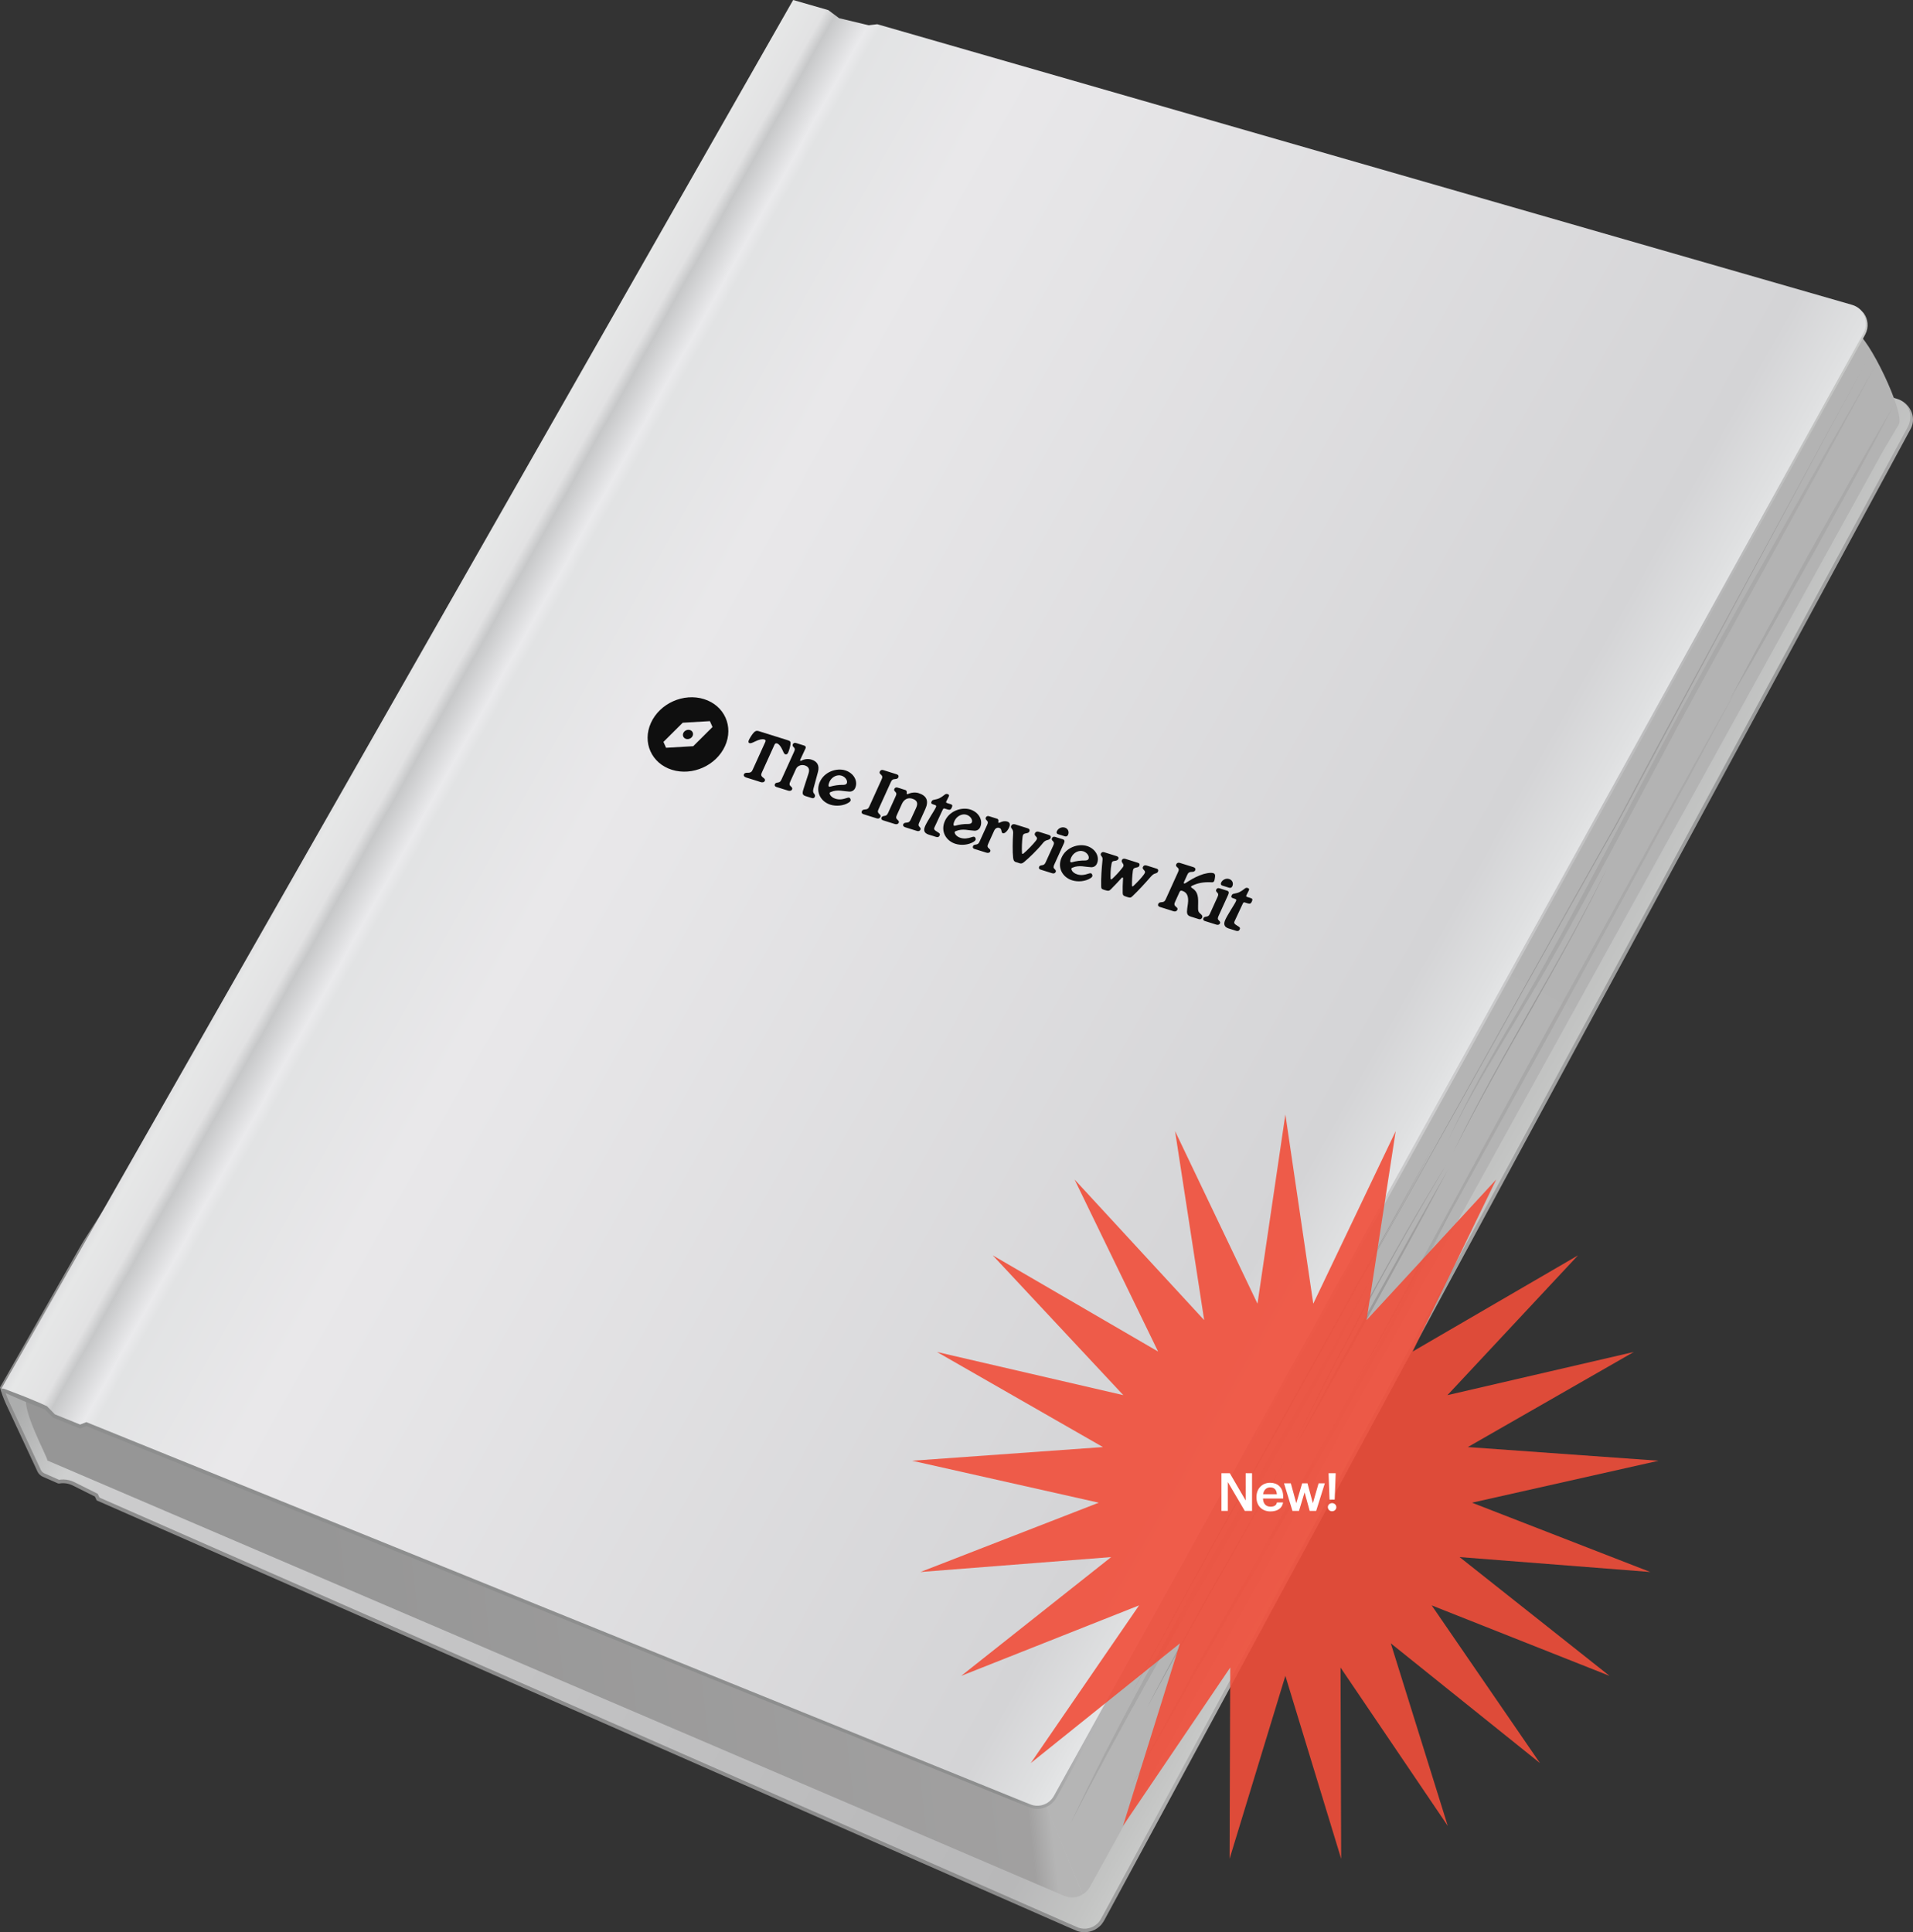 <svg width="690" height="697" viewBox="0 0 690 697" fill="none" xmlns="http://www.w3.org/2000/svg">
<rect x="0" y="0" width="690" height="697" fill="#333333" stroke="none"/>
<g clip-path="url(#clip0_353_4080)">
<path d="M688.61 154.403L397.67 692.486C395.848 695.859 391.735 697.273 388.212 695.732L37.079 541.455L35.384 540.713L34.718 539.319L26.535 535.235C24.884 534.411 23.006 534.145 21.19 534.481L15.711 532.072C15.013 531.748 14.442 531.216 14.118 530.518L2.819 506.273C2.285 505.113 1.53 503.325 0.978 501.455H0.959C0.87 501.15 0.8 500.846 0.711 500.542C0.73 500.504 0.749 500.472 0.762 500.434L30.382 448.463L298.595 30.351L662.964 137.608L684.217 143.853C688.705 145.172 690.851 150.295 688.616 154.403H688.61Z" fill="url(#paint0_linear_353_4080)"/>
<path d="M689.156 154.695L449.521 597.94L419.565 653.348L404.59 681.048L400.844 687.971L398.972 691.433C398.368 692.536 397.746 693.887 396.642 694.838C394.56 696.81 391.386 697.507 388.662 696.594C386.117 695.561 383.812 694.489 381.375 693.437L265.954 642.734L35.124 541.328H35.111L34.883 541.221L34.775 540.999L34.108 539.604L34.413 539.915L28.281 536.852C27.259 536.37 26.224 535.762 25.265 535.426C24.269 535.083 23.202 534.944 22.155 535.026C21.895 535.045 21.634 535.077 21.374 535.121H21.323L21.311 535.134C21.393 535.147 20.561 535.045 20.904 535.083L20.879 535.071L20.784 535.026L20.587 534.937L20.193 534.766L18.625 534.075L15.483 532.693C14.874 532.427 14.302 531.989 13.89 531.431C13.458 530.816 13.306 530.303 13.045 529.796L11.598 526.695L5.815 514.281L2.92 508.074C1.943 506.032 0.99 503.87 0.336 501.639L0.978 502.12H0.457L0.324 501.639L0.076 500.726L0 500.447L0.121 500.237L17.362 469.976L25.983 454.854C27.436 452.343 28.814 449.788 30.331 447.322L35.029 439.999L72.597 381.428L147.739 264.286L298.018 30.008L298.03 29.989L298.303 29.564L298.786 29.704L398.381 58.85L497.913 88.205L597.445 117.56L647.208 132.238L672.092 139.574L678.313 141.406C678.827 141.577 679.373 141.634 679.811 142.065C680.243 142.503 680.694 142.89 681.233 142.972L684.344 143.891C686.407 144.538 688.197 146.028 689.213 148.038C690.235 150.029 690.324 152.628 689.162 154.695H689.156ZM688.064 154.105C688.991 152.375 689.334 150.251 688.699 148.241C688.115 146.231 686.426 144.494 684.338 143.891L681.227 142.972C680.726 142.75 680.141 142.833 679.538 142.966C678.935 143.093 678.447 142.845 677.926 142.712L671.705 140.886L646.814 133.576L597.032 118.949L497.469 89.701L397.905 60.454L298.405 30.991L299.16 30.712L299.148 30.731L148.876 264.996L73.74 382.132L36.172 440.696L31.474 448.019C29.957 450.486 28.579 453.041 27.125 455.545L18.517 470.648L1.314 500.84L1.358 500.352L1.606 501.265L0.965 500.783H1.485L1.625 501.265C2.26 503.414 3.149 505.449 4.145 507.516L7.04 513.723L12.823 526.137L14.271 529.238C14.524 529.745 14.74 530.328 14.982 530.645C15.248 531.007 15.616 531.292 16.048 531.482L19.184 532.858L20.752 533.549L21.145 533.72L21.342 533.809L21.438 533.853L21.463 533.866C21.818 533.91 20.993 533.815 21.082 533.822H21.095L21.152 533.809C21.457 533.758 21.761 533.714 22.066 533.695C23.297 533.606 24.542 533.765 25.71 534.164C26.91 534.595 27.849 535.172 28.89 535.66L35.023 538.723L35.226 538.824L35.327 539.033L35.994 540.428L35.657 540.105H35.67L266.493 641.542L381.908 692.257C384.295 693.291 386.764 694.426 389.075 695.371C391.354 696.138 394.02 695.554 395.766 693.9C396.68 693.113 397.181 692.01 397.835 690.831L399.708 687.369L403.453 680.446L418.435 652.745L448.398 597.344L688.07 154.112L688.064 154.105Z" fill="url(#paint1_linear_353_4080)"/>
<path d="M73.021 427.28L46.479 473.837C46.479 473.837 17.925 488.628 9.692 503.617C7.324 507.928 17.424 526.029 17.075 526.822C17.126 526.873 383.912 683.888 383.912 683.888C386.122 684.789 388.534 684.529 390.464 683.368L352.883 591.093L73.021 427.28Z" fill="url(#paint2_linear_353_4080)"/>
<path d="M669.252 119.786L302.167 25.367L73.019 427.28L352.875 591.086L390.456 683.362C391.542 682.715 392.475 681.79 393.129 680.61L679.047 162.969L684.894 153.078C687.179 148.957 673.791 121.086 669.252 119.786V119.786Z" fill="url(#paint3_linear_353_4080)"/>
<path d="M672.385 120.572L380.62 648.104C378.818 651.369 374.85 652.783 371.397 651.369L31.151 513.698L28.898 514.573L19.401 510.73L16.557 507.795L1.188 501.575C1.119 501.537 1.042 501.505 0.992 501.448H0.973C0.706 501.233 0.598 500.859 0.725 500.535C0.744 500.497 0.763 500.466 0.776 500.428L286.085 0L298.762 3.652L302.666 6.562L313.331 9.117L316.422 8.737L667.986 109.952C672.525 111.258 674.671 116.451 672.385 120.572Z" fill="url(#paint4_linear_353_4080)"/>
<path d="M671.497 112.184C673.408 113.959 674.144 116.983 673.236 119.545C672.773 120.851 672.049 121.89 671.452 123.038L669.586 126.417L662.108 139.947L647.152 167.008L617.246 221.121L557.428 329.349L437.798 545.811L407.892 599.924L392.936 626.985L385.458 640.515L381.719 647.28C381.401 647.844 381.116 648.396 380.729 648.998C380.329 649.562 379.878 650.095 379.351 650.545C378.304 651.452 377.015 652.079 375.65 652.333C374.292 652.593 372.851 652.498 371.549 652.022C370.292 651.547 369.143 651.058 367.931 650.577L360.757 647.679L346.417 641.884L317.736 630.288L260.369 607.095L30.904 514.319H31.399L29.146 515.194L28.898 515.289L28.65 515.187L19.154 511.345L19.02 511.294L18.919 511.193L16.081 508.264H16.075L16.303 508.41C13.523 507.421 10.806 506.292 8.083 505.17L4.032 503.401L2.007 502.513C1.354 502.171 0.573 502.127 0.211 501.087C1.208 500.618 1.792 501.125 2.496 501.34L4.559 502.126L8.686 503.712C11.415 504.821 14.139 505.931 16.811 507.173L16.97 507.243L17.04 507.325L19.877 510.261L19.649 510.109L29.146 513.951H28.65L30.904 513.076L31.152 512.981L31.399 513.082L260.813 605.992L318.168 629.216L346.842 640.832L361.183 646.639L368.35 649.543L371.917 650.97C373.035 651.382 374.266 651.458 375.434 651.236C376.609 651.014 377.713 650.475 378.615 649.702C379.548 648.922 380.119 647.914 380.735 646.741L384.48 639.976L391.965 626.452L406.934 599.405L436.871 545.31L556.634 328.924L616.516 220.728L646.454 166.633L661.422 139.586L668.907 126.062C670.107 123.818 671.503 121.535 672.544 119.316C673.395 117.002 672.982 114.301 671.478 112.19L671.497 112.184Z" fill="url(#paint5_linear_353_4080)"/>
<path d="M517.591 412.501C499.708 445.724 481.324 478.668 463.067 511.681C444.676 544.619 426.413 577.632 408.289 610.722C426.076 577.448 444.422 544.479 462.68 511.466C481.07 478.528 499.378 445.54 517.591 412.501V412.501Z" fill="url(#paint6_linear_353_4080)"/>
<path d="M674.626 127.647L619.271 230.194L591.695 281.518L584.82 294.364C582.541 298.65 580.04 302.822 577.672 307.057L563.351 332.424L449.402 535.736L563.084 332.272L577.374 306.886C579.735 302.644 582.23 298.478 584.496 294.186L591.333 281.328C600.443 264.178 609.73 247.116 618.985 230.042L674.626 127.647V127.647Z" fill="url(#paint7_linear_353_4080)"/>
<g opacity="0.46">
<path d="M494.658 460.883C486.278 477.679 477.353 494.195 468.25 510.603C459.153 527.018 449.758 543.268 440.496 559.582C431.107 575.825 421.833 592.132 412.679 608.503L405.848 620.803L399.132 633.16L392.479 645.561L385.953 658.026L392.06 645.346L398.357 632.754L404.858 620.264L411.479 607.837C420.392 591.314 429.679 575.007 438.953 558.688L467.063 509.925C476.414 493.662 485.631 477.323 494.664 460.877L494.658 460.883Z" fill="url(#paint8_linear_353_4080)"/>
</g>
<g opacity="0.46">
<path d="M676.796 131.261L657.669 166.475L638.384 201.6C625.541 225.027 612.35 248.251 599.914 271.881C587.269 295.403 574.915 319.097 561.749 342.359C555.217 354.019 548.285 365.456 541.404 376.894C534.497 388.319 527.787 399.878 522.055 411.943C527.52 399.751 533.989 388.028 540.648 376.45C547.384 364.905 554.17 353.416 560.55 341.687C573.455 318.311 585.809 294.636 598.34 271.038C610.915 247.459 624.094 224.209 637.19 200.928L656.914 166.044L676.796 131.255V131.261Z" fill="url(#paint9_linear_353_4080)"/>
</g>
<path d="M464.282 525.408C456.017 540.618 447.371 555.613 438.922 570.715C430.333 585.742 421.928 600.87 413.656 616.073C421.591 600.692 430.085 585.602 438.534 570.5L464.282 525.408V525.408Z" fill="url(#paint10_linear_353_4080)"/>
<path d="M522.066 419.47C512.283 435.885 502.787 452.464 493.747 469.298C484.568 486.055 475.845 503.053 467.098 520.038C475.503 502.875 484.307 485.915 493.353 469.082C502.533 452.325 511.953 435.688 522.066 419.47Z" fill="url(#paint11_linear_353_4080)"/>
<path d="M580.116 312.249C571.717 329.977 561.992 347.032 552.381 364.113C542.624 381.123 532.962 398.185 524.145 415.697C532.619 398.007 542.383 380.971 551.994 363.891C561.751 346.886 571.374 329.799 580.116 312.243V312.249Z" fill="url(#paint12_linear_353_4080)"/>
<path d="M522.652 421.244C518.215 429.626 513.74 437.982 509.213 446.313L495.565 471.269L481.739 496.122C477.105 504.396 472.426 512.638 467.703 520.862C472.14 512.48 476.616 504.124 481.142 495.792L494.79 470.837L508.617 445.984C513.251 437.71 517.929 429.467 522.652 421.244Z" fill="url(#paint13_linear_353_4080)"/>
<g opacity="0.46">
<path d="M527.132 428.929L520.365 442.84L513.414 456.661C508.678 465.829 503.854 474.947 498.966 484.032C489.171 502.19 479.026 520.159 468.863 538.108L438.024 591.759L422.63 618.597C417.494 627.543 412.422 636.521 407.395 645.53C412.225 636.419 417.107 627.334 422.052 618.28L437.123 591.252L467.695 537.448C477.954 519.556 488.079 501.588 498.058 483.538C503.054 474.515 507.974 465.455 512.83 456.357L520.067 442.687L527.126 428.923L527.132 428.929Z" fill="url(#paint14_linear_353_4080)"/>
</g>
<g opacity="0.46">
<path d="M627.846 245.823L610.63 277.873L593.23 309.815L558.423 373.699L523.223 437.368L505.619 469.202L487.832 500.935L505.042 468.885L522.442 436.943L557.255 373.053L592.455 309.384L610.058 277.55L627.846 245.823Z" fill="url(#paint15_linear_353_4080)"/>
</g>
<g opacity="0.46">
<path d="M682.986 146.377L675.857 159.837L668.608 173.228L653.918 199.907L638.956 226.435L631.376 239.648L623.676 252.785L630.805 239.325L638.054 225.934L652.744 199.261L667.712 172.733L675.286 159.527L682.986 146.377Z" fill="url(#paint16_linear_353_4080)"/>
</g>
<path d="M247.424 266.523C248.346 266.812 249.418 266.333 249.817 265.452C250.216 264.572 249.792 263.625 248.87 263.336C247.948 263.048 246.876 263.527 246.477 264.407C246.077 265.287 246.501 266.235 247.424 266.523Z" fill="#0F0F0F"/>
<path fill-rule="evenodd" clip-rule="evenodd" d="M261.508 269.111C258.313 276.152 249.741 279.988 242.362 277.679C234.983 275.37 231.591 267.79 234.786 260.749C237.98 253.708 246.552 249.872 253.931 252.181C261.311 254.49 264.703 262.069 261.508 269.111ZM256.05 260.123L246.253 260.697L239.297 267.62L240.244 269.737L250.041 269.162L256.997 262.239L256.05 260.123Z" fill="#0F0F0F"/>
<path d="M269.14 280.459L273.355 281.778L274.307 282.101C274.994 282.316 275.594 282.204 275.855 281.687C276.024 281.315 275.936 280.988 275.384 280.591C274.434 279.919 274.406 279.461 274.836 278.572L279.318 268.694C279.546 268.191 279.828 268.03 280.286 268.173C280.928 268.374 281.557 269.12 282.174 270.411C282.483 271.057 282.738 271.935 283.265 272.1C283.586 272.201 284.006 272.082 284.273 271.492C284.581 270.815 284.963 269.512 285.101 268.631C285.279 267.489 285.031 267.287 284.069 266.986L273.578 263.703C272.868 263.481 272.287 263.723 271.744 264.402C271.188 265.052 270.459 266.196 270.142 266.896C269.894 267.442 269.866 267.907 270.347 268.058C270.805 268.201 271.373 267.93 272.443 267.416C273.851 266.734 274.95 266.503 275.682 266.733C276.186 266.89 276.248 267.159 276.019 267.662L271.537 277.54C271.154 278.444 270.792 278.78 269.554 278.742C268.823 278.738 268.498 278.935 268.339 279.285C268.101 279.81 268.453 280.244 269.14 280.459Z" fill="#0F0F0F"/>
<path d="M280.049 283.873L284.286 285.198C284.905 285.392 285.469 285.244 285.697 284.741C285.846 284.414 285.759 284.087 285.262 283.682C284.658 283.168 284.644 282.74 285.093 281.807L287.106 277.37C287.612 276.256 288.993 275.69 290.276 276.091C291.627 276.514 292.132 277.42 291.631 278.986L289.945 284.199C289.434 285.786 289.142 286.718 290.494 287.141L292.784 287.857C293.334 288.029 293.695 287.868 293.883 287.453C294.082 287.016 293.995 286.689 293.535 286.146C293.232 285.776 293.188 285.238 293.437 284.343L295.027 278.476C295.662 276.154 294.773 274.653 292.735 274.015C291.567 273.65 290.269 273.743 289.038 274.381C288.657 274.586 288.497 274.361 288.626 274.077L290.566 269.917C290.755 269.502 290.573 269.096 290.069 268.938L287.16 268.028C286.643 267.841 286.18 267.996 285.962 268.477C285.813 268.804 285.842 269.088 286.224 269.457C286.782 269.956 286.797 270.385 286.377 271.252L281.954 280.999C281.571 281.903 281.252 282.202 280.537 282.278C279.934 282.339 279.642 282.522 279.493 282.85C279.275 283.331 279.522 283.708 280.049 283.873Z" fill="#0F0F0F"/>
<path d="M299.523 290.266C301.631 290.925 304.312 290.666 306.118 289.509C306.769 289.113 306.98 288.705 306.733 288.154C306.548 287.697 306.182 287.582 305.522 287.825C303.915 288.37 302.689 288.536 301.337 288.113C300.49 287.848 299.706 287.328 299.381 286.602C299.231 286.356 299.216 286.101 299.285 285.948C299.355 285.795 299.565 285.736 299.883 285.611C300.736 285.229 302.031 285.085 303.184 285.196C304.212 285.293 305.201 285.478 306.35 285.538C307.274 285.578 308.056 285.123 308.452 284.249C309.553 281.823 307.992 278.864 304.877 277.889C301.785 276.922 297.242 278.345 295.644 282.213C294.139 285.761 296.088 289.191 299.523 290.266ZM299.193 282.001C300.006 280.209 301.962 279.298 303.52 279.786C305.009 280.252 305.825 281.68 305.429 282.554C305.24 282.97 304.722 283.132 303.946 283.114C302.652 283.083 300.835 283.338 299.655 283.693C299.356 283.774 299.166 283.789 299.052 283.754C298.685 283.639 298.796 282.875 299.193 282.001Z" fill="#0F0F0F"/>
<path d="M311.43 293.692L316.24 295.197C316.78 295.391 317.298 295.228 317.536 294.704C317.695 294.354 317.653 294.042 317.239 293.687C316.517 293.087 316.512 292.636 316.942 291.748L321.236 282.284C321.619 281.381 321.958 281.038 322.967 281.004C323.56 280.965 323.863 280.76 324.021 280.41C324.259 279.886 323.999 279.48 323.449 279.308L318.639 277.803C318.099 277.609 317.581 277.771 317.343 278.296C317.184 278.645 317.226 278.958 317.64 279.312C318.362 279.912 318.367 280.363 317.937 281.252L313.643 290.716C313.26 291.619 312.921 291.962 311.912 291.996C311.319 292.035 311.016 292.24 310.858 292.589C310.62 293.114 310.88 293.52 311.43 293.692Z" fill="#0F0F0F"/>
<path d="M318.514 295.908L322.751 297.234C323.369 297.428 323.933 297.28 324.162 296.777C324.31 296.449 324.223 296.122 323.727 295.718C323.123 295.204 323.108 294.775 323.557 293.843L325.313 289.974C326.056 288.335 327.484 287.609 328.996 288.082C330.806 288.648 331.227 289.679 330.424 291.449L328.596 295.419C328.193 296.366 327.841 296.681 326.979 296.735C326.285 296.767 325.959 296.965 325.811 297.293C325.583 297.796 325.889 298.216 326.507 298.41L330.768 299.743C331.294 299.907 331.78 299.76 331.998 299.279C332.147 298.951 332.073 298.653 331.668 298.277C331.191 297.829 331.19 297.429 331.619 296.54L333.751 291.841C335.08 288.912 334.269 287.011 331.314 286.087C330.146 285.721 328.815 285.829 327.535 286.402C327.23 286.556 326.998 286.433 327.038 286.171C327.149 285.407 326.996 285.11 326.47 284.945L323.79 284.107C323.273 283.92 322.81 284.075 322.592 284.556C322.443 284.883 322.472 285.167 322.854 285.536C323.412 286.035 323.426 286.464 323.007 287.331L320.419 293.035C320.035 293.938 319.716 294.238 319.002 294.314C318.398 294.375 318.106 294.558 317.957 294.886C317.739 295.366 317.987 295.743 318.514 295.908Z" fill="#0F0F0F"/>
<path d="M334.838 301.016C335.424 301.225 336.488 301.532 337.564 301.869C338.228 302.077 338.648 301.959 338.906 301.391C339.203 300.735 338.844 300.548 338.027 300.042C336.919 299.371 336.756 299.096 337.093 298.353C337.897 296.582 338.884 294.52 339.909 292.32C340.256 291.555 340.345 291.533 340.986 291.734L341.856 292.006C342.543 292.221 342.93 292.117 343.268 291.374C343.615 290.609 343.55 290.29 342.932 290.096L342.016 289.81C341.214 289.559 341.119 289.479 341.36 289.006L342.193 287.344C342.444 286.849 342.294 286.602 341.79 286.445C341.401 286.323 341.122 286.36 340.757 286.645C339.975 287.274 339.38 287.662 338.845 287.919C338.245 288.205 337.746 288.324 336.913 288.488C336.481 288.577 336.205 288.665 336.017 289.081C335.779 289.605 335.81 289.939 336.599 290.161C337.708 290.483 337.829 290.621 337.561 291.211C337.244 291.91 336.535 293.011 335.727 294.331C334.889 295.716 334.134 296.977 333.737 297.852C332.984 299.513 333.311 300.463 334.838 301.016Z" fill="#0F0F0F"/>
<path d="M344.617 304.376C346.725 305.035 349.406 304.776 351.212 303.619C351.862 303.224 352.074 302.815 351.827 302.264C351.642 301.807 351.276 301.692 350.616 301.935C349.009 302.48 347.783 302.646 346.431 302.223C345.584 301.958 344.8 301.438 344.475 300.712C344.325 300.466 344.31 300.211 344.379 300.058C344.449 299.905 344.658 299.846 344.977 299.721C345.83 299.339 347.125 299.195 348.278 299.306C349.306 299.404 350.295 299.588 351.444 299.648C352.368 299.688 353.15 299.234 353.546 298.359C354.647 295.933 353.086 292.974 349.971 291.999C346.879 291.032 342.336 292.456 340.738 296.323C339.233 299.871 341.182 303.301 344.617 304.376ZM344.287 296.111C345.1 294.319 347.056 293.408 348.614 293.896C350.103 294.362 350.919 295.79 350.523 296.665C350.334 297.08 349.816 297.242 349.04 297.224C347.746 297.193 345.929 297.449 344.749 297.803C344.45 297.884 344.26 297.9 344.146 297.864C343.779 297.749 343.89 296.985 344.287 296.111Z" fill="#0F0F0F"/>
<path d="M351.511 306.233L355.749 307.559C356.39 307.76 356.944 307.634 357.172 307.131C357.321 306.803 357.234 306.477 356.715 306.065C356.078 305.566 356.063 305.137 356.502 304.226L358.575 299.658C358.962 298.806 359.668 298.403 360.401 298.632C360.973 298.811 361.103 299.102 361.222 299.763C361.295 300.235 361.468 300.489 361.72 300.567C362.338 300.761 363.371 299.811 363.956 298.522C364.551 297.21 364.121 296.602 363.296 296.344C362.609 296.129 361.767 296.14 360.523 296.749C360.25 296.888 360.044 296.824 360.075 296.584L360.112 296.271C360.193 295.747 360.04 295.45 359.605 295.313L356.787 294.432C356.271 294.245 355.808 294.4 355.59 294.881C355.441 295.208 355.469 295.492 355.851 295.861C356.41 296.36 356.424 296.789 356.005 297.656L353.416 303.36C353.033 304.264 352.714 304.563 351.999 304.639C351.396 304.7 351.104 304.883 350.955 305.211C350.737 305.692 350.984 306.069 351.511 306.233Z" fill="#0F0F0F"/>
<path d="M366.978 311.123C367.161 311.18 367.38 311.274 367.746 311.388C368.365 311.582 368.762 311.456 369.393 310.93C371.106 309.519 374.092 306.685 376.245 304.014C376.673 303.474 377.182 303.16 377.704 303.048C378.323 302.893 378.75 302.702 378.929 302.308C379.167 301.784 378.939 301.363 378.275 301.155L374.633 300.016C374.06 299.837 373.512 300.064 373.304 300.523C373.116 300.939 373.216 301.294 373.549 301.598C374.25 302.242 374.138 302.606 373.617 303.292C372.741 304.415 370.471 306.825 369.12 307.9C368.874 308.097 368.648 308.076 368.626 307.72C368.499 305.983 368.634 303.38 368.816 301.939C368.931 301.052 369.113 300.709 370.316 300.537C370.84 300.476 371.14 300.22 371.268 299.936C371.536 299.346 371.266 298.962 370.625 298.761L366.158 297.364C365.494 297.156 364.946 297.384 364.718 297.887C364.589 298.171 364.623 298.556 364.901 298.867C365.275 299.309 365.473 299.795 365.428 300.53C365.24 303.366 365.175 307.314 365.425 309.414C365.539 310.373 365.777 310.772 366.395 310.966C366.601 311.03 366.771 311.058 366.978 311.123Z" fill="#0F0F0F"/>
<path d="M381.651 300.914L384.056 301.667C384.583 301.831 385 301.662 385.248 301.116C385.724 300.067 385.237 298.891 384.092 298.533C382.924 298.167 381.67 298.798 381.194 299.847C380.956 300.372 381.147 300.756 381.651 300.914ZM379.434 302.342C379.285 302.67 379.314 302.953 379.696 303.322C380.254 303.821 380.269 304.25 379.849 305.117L377.261 310.821C376.877 311.725 376.558 312.024 375.844 312.1C375.24 312.161 374.948 312.344 374.799 312.672C374.581 313.153 374.829 313.53 375.356 313.694L379.501 314.992C380.051 315.164 380.559 315.023 380.778 314.542C380.926 314.215 380.852 313.917 380.412 313.504C379.889 313.041 379.888 312.642 380.317 311.753L383.758 304.169C384.125 303.36 383.93 302.925 383.38 302.753L380.632 301.893C380.115 301.706 379.652 301.861 379.434 302.342Z" fill="#0F0F0F"/>
<path d="M386.714 317.548C388.821 318.207 391.502 317.948 393.309 316.791C393.959 316.396 394.17 315.988 393.924 315.436C393.739 314.979 393.372 314.864 392.713 315.107C391.105 315.653 389.879 315.818 388.528 315.395C387.68 315.13 386.896 314.61 386.571 313.884C386.422 313.638 386.406 313.384 386.476 313.231C386.545 313.078 386.755 313.018 387.073 312.893C387.927 312.512 389.221 312.368 390.374 312.479C391.403 312.576 392.391 312.76 393.541 312.821C394.465 312.86 395.246 312.406 395.643 311.532C396.744 309.106 395.183 306.146 392.068 305.172C388.976 304.204 384.432 305.628 382.835 309.496C381.33 313.043 383.278 316.473 386.714 317.548ZM386.384 309.283C387.197 307.491 389.153 306.581 390.711 307.068C392.199 307.534 393.016 308.963 392.619 309.837C392.431 310.252 391.913 310.414 391.136 310.396C389.842 310.365 388.026 310.621 386.845 310.975C386.547 311.056 386.357 311.072 386.242 311.036C385.876 310.921 385.987 310.157 386.384 309.283Z" fill="#0F0F0F"/>
<path d="M398.399 321.03C399.773 321.46 400.052 321.422 400.729 320.735C401.884 319.574 403.743 317.61 404.553 316.691C404.826 316.377 405.101 316.463 405.079 316.855C404.945 318.535 404.903 320.818 404.944 322.054C404.986 322.941 405.12 323.108 406.494 323.538C407.731 323.925 407.872 323.844 408.615 323.128C410.793 321.039 412.974 318.652 415.097 316.221C415.667 315.601 416.051 315.272 416.625 315.102C417.157 314.969 417.505 314.778 417.673 314.407C417.888 313.875 417.742 313.505 417.193 313.333L413.574 312.2C412.932 312 412.45 312.198 412.225 312.752C412.076 313.08 412.183 313.363 412.412 313.609C413.175 314.347 413.141 314.711 412.601 315.44C411.688 316.702 410.25 318.199 408.816 319.572C408.54 319.835 408.301 319.785 408.29 319.407C408.262 318.026 408.376 315.815 408.619 314.069C408.72 313.327 409.019 313.072 410.042 312.892C410.61 312.795 410.81 312.584 410.939 312.3C411.177 311.775 411.008 311.398 410.436 311.219L405.992 309.828C405.328 309.62 404.875 309.753 404.657 310.234C404.479 310.627 404.621 310.947 404.928 311.367C405.371 312.005 405.346 312.347 404.951 312.872C403.673 314.593 401.966 316.28 401.124 317.04C400.805 317.34 400.586 317.246 400.571 316.818C400.542 315.211 400.555 313.568 400.893 311.727C401.057 310.905 401.14 310.606 402.146 310.522C402.828 310.46 403.206 310.204 403.384 309.811C403.57 309.345 403.358 309.004 402.717 308.803L398.319 307.427C397.723 307.241 397.307 307.41 397.079 307.913C396.95 308.197 397.037 308.524 397.34 308.893C397.63 309.233 397.721 309.611 397.666 310.193C397.345 313.437 397.099 316.63 397.182 319.675C397.202 320.555 397.322 320.693 398.399 321.03Z" fill="#0F0F0F"/>
<path d="M418.349 327.147L422.403 328.416L423.241 328.703C423.859 328.896 424.4 328.741 424.638 328.217C424.82 327.874 424.756 327.555 424.295 327.186C423.459 326.55 423.454 326.099 423.884 325.21L425.441 321.779C425.679 321.254 425.967 321.195 426.425 321.338C428.189 321.89 428.796 323.378 428.468 325.946L428.218 327.764C428.012 329.372 428.107 330.2 429.435 330.616L432.436 331.555C432.939 331.713 433.376 331.5 433.604 330.997C433.812 330.538 433.608 330.125 433.147 329.756C432.177 328.953 432.093 328.678 432.141 326.671L432.16 325.878C432.248 322.686 431.687 321.387 429.772 320.189C429.468 319.994 429.541 319.718 429.912 319.534C431.865 318.573 434.026 318.076 437.161 318.258C437.567 318.285 437.823 318.066 437.972 317.738C438.091 317.476 438.179 316.88 438.24 316.399C438.347 315.759 438.277 315.163 437.636 314.963C436.628 314.647 434.55 315.02 432.751 315.755C430.667 316.601 429.531 317.318 427.649 318.526C427.13 318.863 426.836 318.646 427.014 318.253L428.155 315.74C428.538 314.836 428.877 314.493 430.001 314.495C430.64 314.471 430.942 314.266 431.101 313.916C431.339 313.392 431.056 312.978 430.437 312.785L425.558 311.258C425.009 311.086 424.49 311.249 424.252 311.773C424.094 312.123 424.158 312.442 424.573 312.797C425.304 313.375 425.286 313.819 424.856 314.708L420.563 324.171C420.179 325.074 419.84 325.418 418.831 325.451C418.238 325.49 417.936 325.695 417.777 326.045C417.539 326.569 417.799 326.975 418.349 327.147Z" fill="#0F0F0F"/>
<path d="M440.904 319.454L443.309 320.207C443.836 320.372 444.253 320.203 444.501 319.656C444.977 318.607 444.49 317.432 443.345 317.073C442.177 316.708 440.923 317.339 440.447 318.388C440.209 318.912 440.4 319.297 440.904 319.454ZM438.687 320.882C438.538 321.21 438.567 321.493 438.949 321.863C439.507 322.362 439.521 322.791 439.102 323.658L436.514 329.362C436.13 330.265 435.811 330.565 435.097 330.641C434.493 330.701 434.201 330.884 434.052 331.212C433.834 331.693 434.082 332.07 434.608 332.235L438.754 333.532C439.304 333.704 439.812 333.564 440.031 333.083C440.179 332.755 440.105 332.457 439.664 332.045C439.142 331.582 439.14 331.182 439.57 330.293L443.011 322.709C443.378 321.901 443.183 321.465 442.633 321.293L439.885 320.433C439.368 320.247 438.905 320.401 438.687 320.882Z" fill="#0F0F0F"/>
<path d="M443.077 334.885C443.663 335.093 444.727 335.401 445.803 335.738C446.467 335.946 446.887 335.827 447.145 335.259C447.442 334.603 447.083 334.416 446.266 333.911C445.158 333.24 444.995 332.964 445.332 332.221C446.136 330.451 447.123 328.389 448.148 326.189C448.495 325.424 448.584 325.401 449.225 325.602L450.095 325.874C450.782 326.089 451.169 325.986 451.507 325.243C451.854 324.478 451.789 324.158 451.171 323.965L450.255 323.678C449.453 323.427 449.358 323.348 449.599 322.874L450.432 321.213C450.683 320.717 450.533 320.471 450.029 320.313C449.64 320.191 449.361 320.229 448.996 320.514C448.214 321.143 447.619 321.531 447.084 321.788C446.484 322.074 445.985 322.192 445.152 322.356C444.72 322.445 444.444 322.534 444.256 322.949C444.018 323.474 444.049 323.808 444.838 324.03C445.947 324.352 446.068 324.489 445.8 325.08C445.483 325.779 444.774 326.88 443.966 328.2C443.128 329.585 442.373 330.846 441.976 331.72C441.223 333.381 441.55 334.332 443.077 334.885Z" fill="#0F0F0F"/>
<path d="M463.622 402L473.682 470.254L503.415 407.998L492.91 476.185L539.671 425.458L509.535 487.519L569.169 452.829L522.079 503.25L589.29 487.679L529.43 521.98L598.245 526.911L530.934 542.044L595.237 567.04L526.456 561.661L580.535 604.5L516.396 579.086L555.445 635.962L501.646 592.771L522.197 658.631L483.518 601.501L483.743 670.492L463.622 604.5L443.501 670.492L443.727 601.501L405.048 658.631L425.598 592.771L371.799 635.962L410.849 579.086L346.709 604.5L400.788 561.661L332.007 567.04L396.311 542.044L329 526.911L397.815 521.98L337.955 487.679L405.166 503.25L358.075 452.829L417.71 487.519L387.574 425.458L434.335 476.185L423.83 407.998L453.562 470.254L463.622 402Z" fill="#F14E3A" fill-opacity="0.9"/>
<path d="M440.558 545H442.857V534.588L448.975 545H451.597V531.415H449.298V541.238L443.579 531.415H440.558V545ZM458.232 545.19C460.778 545.19 462.469 544.05 462.792 541.96H460.569C460.398 542.929 459.676 543.48 458.289 543.48C456.579 543.48 455.629 542.416 455.553 540.535H462.83V539.87C462.83 536.317 460.607 534.854 458.137 534.854C455.306 534.854 453.197 536.906 453.197 539.984V540.136C453.197 543.271 455.306 545.19 458.232 545.19ZM455.591 538.996C455.819 537.457 456.75 536.526 458.137 536.526C459.562 536.526 460.436 537.286 460.55 538.996H455.591ZM466.18 545H468.536L470.55 538.312L472.393 545H474.73L477.846 535.063H475.604L473.533 542.245L471.595 535.063H469.676L467.567 542.245L465.591 535.063H463.14L466.18 545ZM480.46 545.133C481.315 545.133 481.999 544.487 481.999 543.67C481.999 542.834 481.315 542.188 480.46 542.188C479.624 542.188 478.94 542.834 478.94 543.67C478.94 544.487 479.624 545.133 480.46 545.133ZM479.548 540.915H481.41L481.771 531.415H479.206L479.548 540.915Z" fill="white"/>
</g>
<defs>
<linearGradient id="paint0_linear_353_4080" x1="152.945" y1="228.058" x2="538.123" y2="443.252" gradientUnits="userSpaceOnUse">
<stop offset="0.02" stop-color="#ACADAD"/>
<stop offset="0.08" stop-color="#CECFCF"/>
<stop offset="0.11" stop-color="#CCCCCD"/>
<stop offset="0.92" stop-color="#B8B8B9"/>
<stop offset="0.98" stop-color="#C3C4C3"/>
<stop offset="1" stop-color="#C9CAC9"/>
</linearGradient>
<linearGradient id="paint1_linear_353_4080" x1="0" y1="363.282" x2="690" y2="363.282" gradientUnits="userSpaceOnUse">
<stop offset="0.55" stop-color="#8C8C8C"/>
<stop offset="0.61" stop-color="#ADADAD"/>
<stop offset="0.92" stop-color="#979898"/>
<stop offset="0.98" stop-color="#A3A3A3"/>
<stop offset="1" stop-color="#AAAAAA"/>
</linearGradient>
<linearGradient id="paint2_linear_353_4080" x1="101.181" y1="570.633" x2="365.717" y2="540.208" gradientUnits="userSpaceOnUse">
<stop stop-color="#969696"/>
<stop offset="0.04" stop-color="#969696"/>
<stop offset="0.97" stop-color="#A1A0A0"/>
<stop offset="1" stop-color="#B5B5B5"/>
</linearGradient>
<linearGradient id="paint3_linear_353_4080" x1="474.213" y1="118.48" x2="232.474" y2="556.108" gradientUnits="userSpaceOnUse">
<stop offset="0.12" stop-color="#B3B3B3"/>
<stop offset="1" stop-color="#B5B5B5"/>
</linearGradient>
<linearGradient id="paint4_linear_353_4080" x1="163.274" y1="209.627" x2="516" y2="407.828" gradientUnits="userSpaceOnUse">
<stop stop-color="#DDDDDF"/>
<stop offset="0.01" stop-color="#E6E7E7"/>
<stop offset="0.04" stop-color="#E2E2E3"/>
<stop offset="0.05" stop-color="#C7C8C9"/>
<stop offset="0.08" stop-color="#EAEAEC"/>
<stop offset="0.09" stop-color="#E2E3E4"/>
<stop offset="0.21" stop-color="#E9E8EA"/>
<stop offset="0.92" stop-color="#D4D4D6"/>
<stop offset="0.98" stop-color="#DFE0E1"/>
<stop offset="1" stop-color="#E5E6E7"/>
</linearGradient>
<linearGradient id="paint5_linear_353_4080" x1="0.205" y1="382.328" x2="673.617" y2="382.328" gradientUnits="userSpaceOnUse">
<stop offset="0.54" stop-color="#8D8E8E"/>
<stop offset="0.58" stop-color="#B4B4B5"/>
<stop offset="0.65" stop-color="#B9B9BA"/>
<stop offset="0.77" stop-color="#CCCCCD"/>
<stop offset="0.92" stop-color="#B8B8B9"/>
<stop offset="0.98" stop-color="#C3C4C3"/>
<stop offset="1" stop-color="#C9CAC9"/>
</linearGradient>
<linearGradient id="paint6_linear_353_4080" x1="397.567" y1="519.112" x2="528.308" y2="504.074" gradientUnits="userSpaceOnUse">
<stop stop-color="#969696"/>
<stop offset="0.04" stop-color="#969696"/>
<stop offset="0.97" stop-color="#A1A0A0"/>
<stop offset="1" stop-color="#B5B5B5"/>
</linearGradient>
<linearGradient id="paint7_linear_353_4080" x1="427.705" y1="347.102" x2="696.671" y2="316.168" gradientUnits="userSpaceOnUse">
<stop stop-color="#969696"/>
<stop offset="0.04" stop-color="#969696"/>
<stop offset="0.97" stop-color="#A1A0A0"/>
<stop offset="1" stop-color="#B5B5B5"/>
</linearGradient>
<linearGradient id="paint8_linear_353_4080" x1="374.723" y1="566.981" x2="505.871" y2="551.898" gradientUnits="userSpaceOnUse">
<stop stop-color="#969696"/>
<stop offset="0.04" stop-color="#969696"/>
<stop offset="0.97" stop-color="#A1A0A0"/>
<stop offset="1" stop-color="#B5B5B5"/>
</linearGradient>
<linearGradient id="paint9_linear_353_4080" x1="506.369" y1="282.279" x2="692.432" y2="260.879" gradientUnits="userSpaceOnUse">
<stop stop-color="#969696"/>
<stop offset="0.04" stop-color="#969696"/>
<stop offset="0.97" stop-color="#A1A0A0"/>
<stop offset="1" stop-color="#B5B5B5"/>
</linearGradient>
<linearGradient id="paint10_linear_353_4080" x1="408.654" y1="574.222" x2="469.276" y2="567.249" gradientUnits="userSpaceOnUse">
<stop stop-color="#969696"/>
<stop offset="0.04" stop-color="#969696"/>
<stop offset="0.97" stop-color="#A1A0A0"/>
<stop offset="1" stop-color="#B5B5B5"/>
</linearGradient>
<linearGradient id="paint11_linear_353_4080" x1="461.556" y1="473.539" x2="527.587" y2="465.95" gradientUnits="userSpaceOnUse">
<stop stop-color="#969696"/>
<stop offset="0.04" stop-color="#969696"/>
<stop offset="0.97" stop-color="#A1A0A0"/>
<stop offset="1" stop-color="#B5B5B5"/>
</linearGradient>
<linearGradient id="paint12_linear_353_4080" x1="518.45" y1="367.841" x2="585.808" y2="360.093" gradientUnits="userSpaceOnUse">
<stop stop-color="#969696"/>
<stop offset="0.04" stop-color="#969696"/>
<stop offset="0.97" stop-color="#A1A0A0"/>
<stop offset="1" stop-color="#B5B5B5"/>
</linearGradient>
<linearGradient id="paint13_linear_353_4080" x1="462.047" y1="474.851" x2="528.306" y2="467.23" gradientUnits="userSpaceOnUse">
<stop stop-color="#969696"/>
<stop offset="0.04" stop-color="#969696"/>
<stop offset="0.97" stop-color="#A1A0A0"/>
<stop offset="1" stop-color="#B5B5B5"/>
</linearGradient>
<linearGradient id="paint14_linear_353_4080" x1="395.333" y1="545.482" x2="539.202" y2="528.937" gradientUnits="userSpaceOnUse">
<stop stop-color="#969696"/>
<stop offset="0.04" stop-color="#969696"/>
<stop offset="0.97" stop-color="#A1A0A0"/>
<stop offset="1" stop-color="#B5B5B5"/>
</linearGradient>
<linearGradient id="paint15_linear_353_4080" x1="473.714" y1="383.026" x2="641.946" y2="363.679" gradientUnits="userSpaceOnUse">
<stop stop-color="#969696"/>
<stop offset="0.04" stop-color="#969696"/>
<stop offset="0.97" stop-color="#A1A0A0"/>
<stop offset="1" stop-color="#B5B5B5"/>
</linearGradient>
<linearGradient id="paint16_linear_353_4080" x1="617.48" y1="203.699" x2="689.179" y2="195.449" gradientUnits="userSpaceOnUse">
<stop stop-color="#969696"/>
<stop offset="0.04" stop-color="#969696"/>
<stop offset="0.97" stop-color="#A1A0A0"/>
<stop offset="1" stop-color="#B5B5B5"/>
</linearGradient>
<clipPath id="clip0_353_4080">
<rect width="690" height="697" fill="white"/>
</clipPath>
</defs>
</svg>
